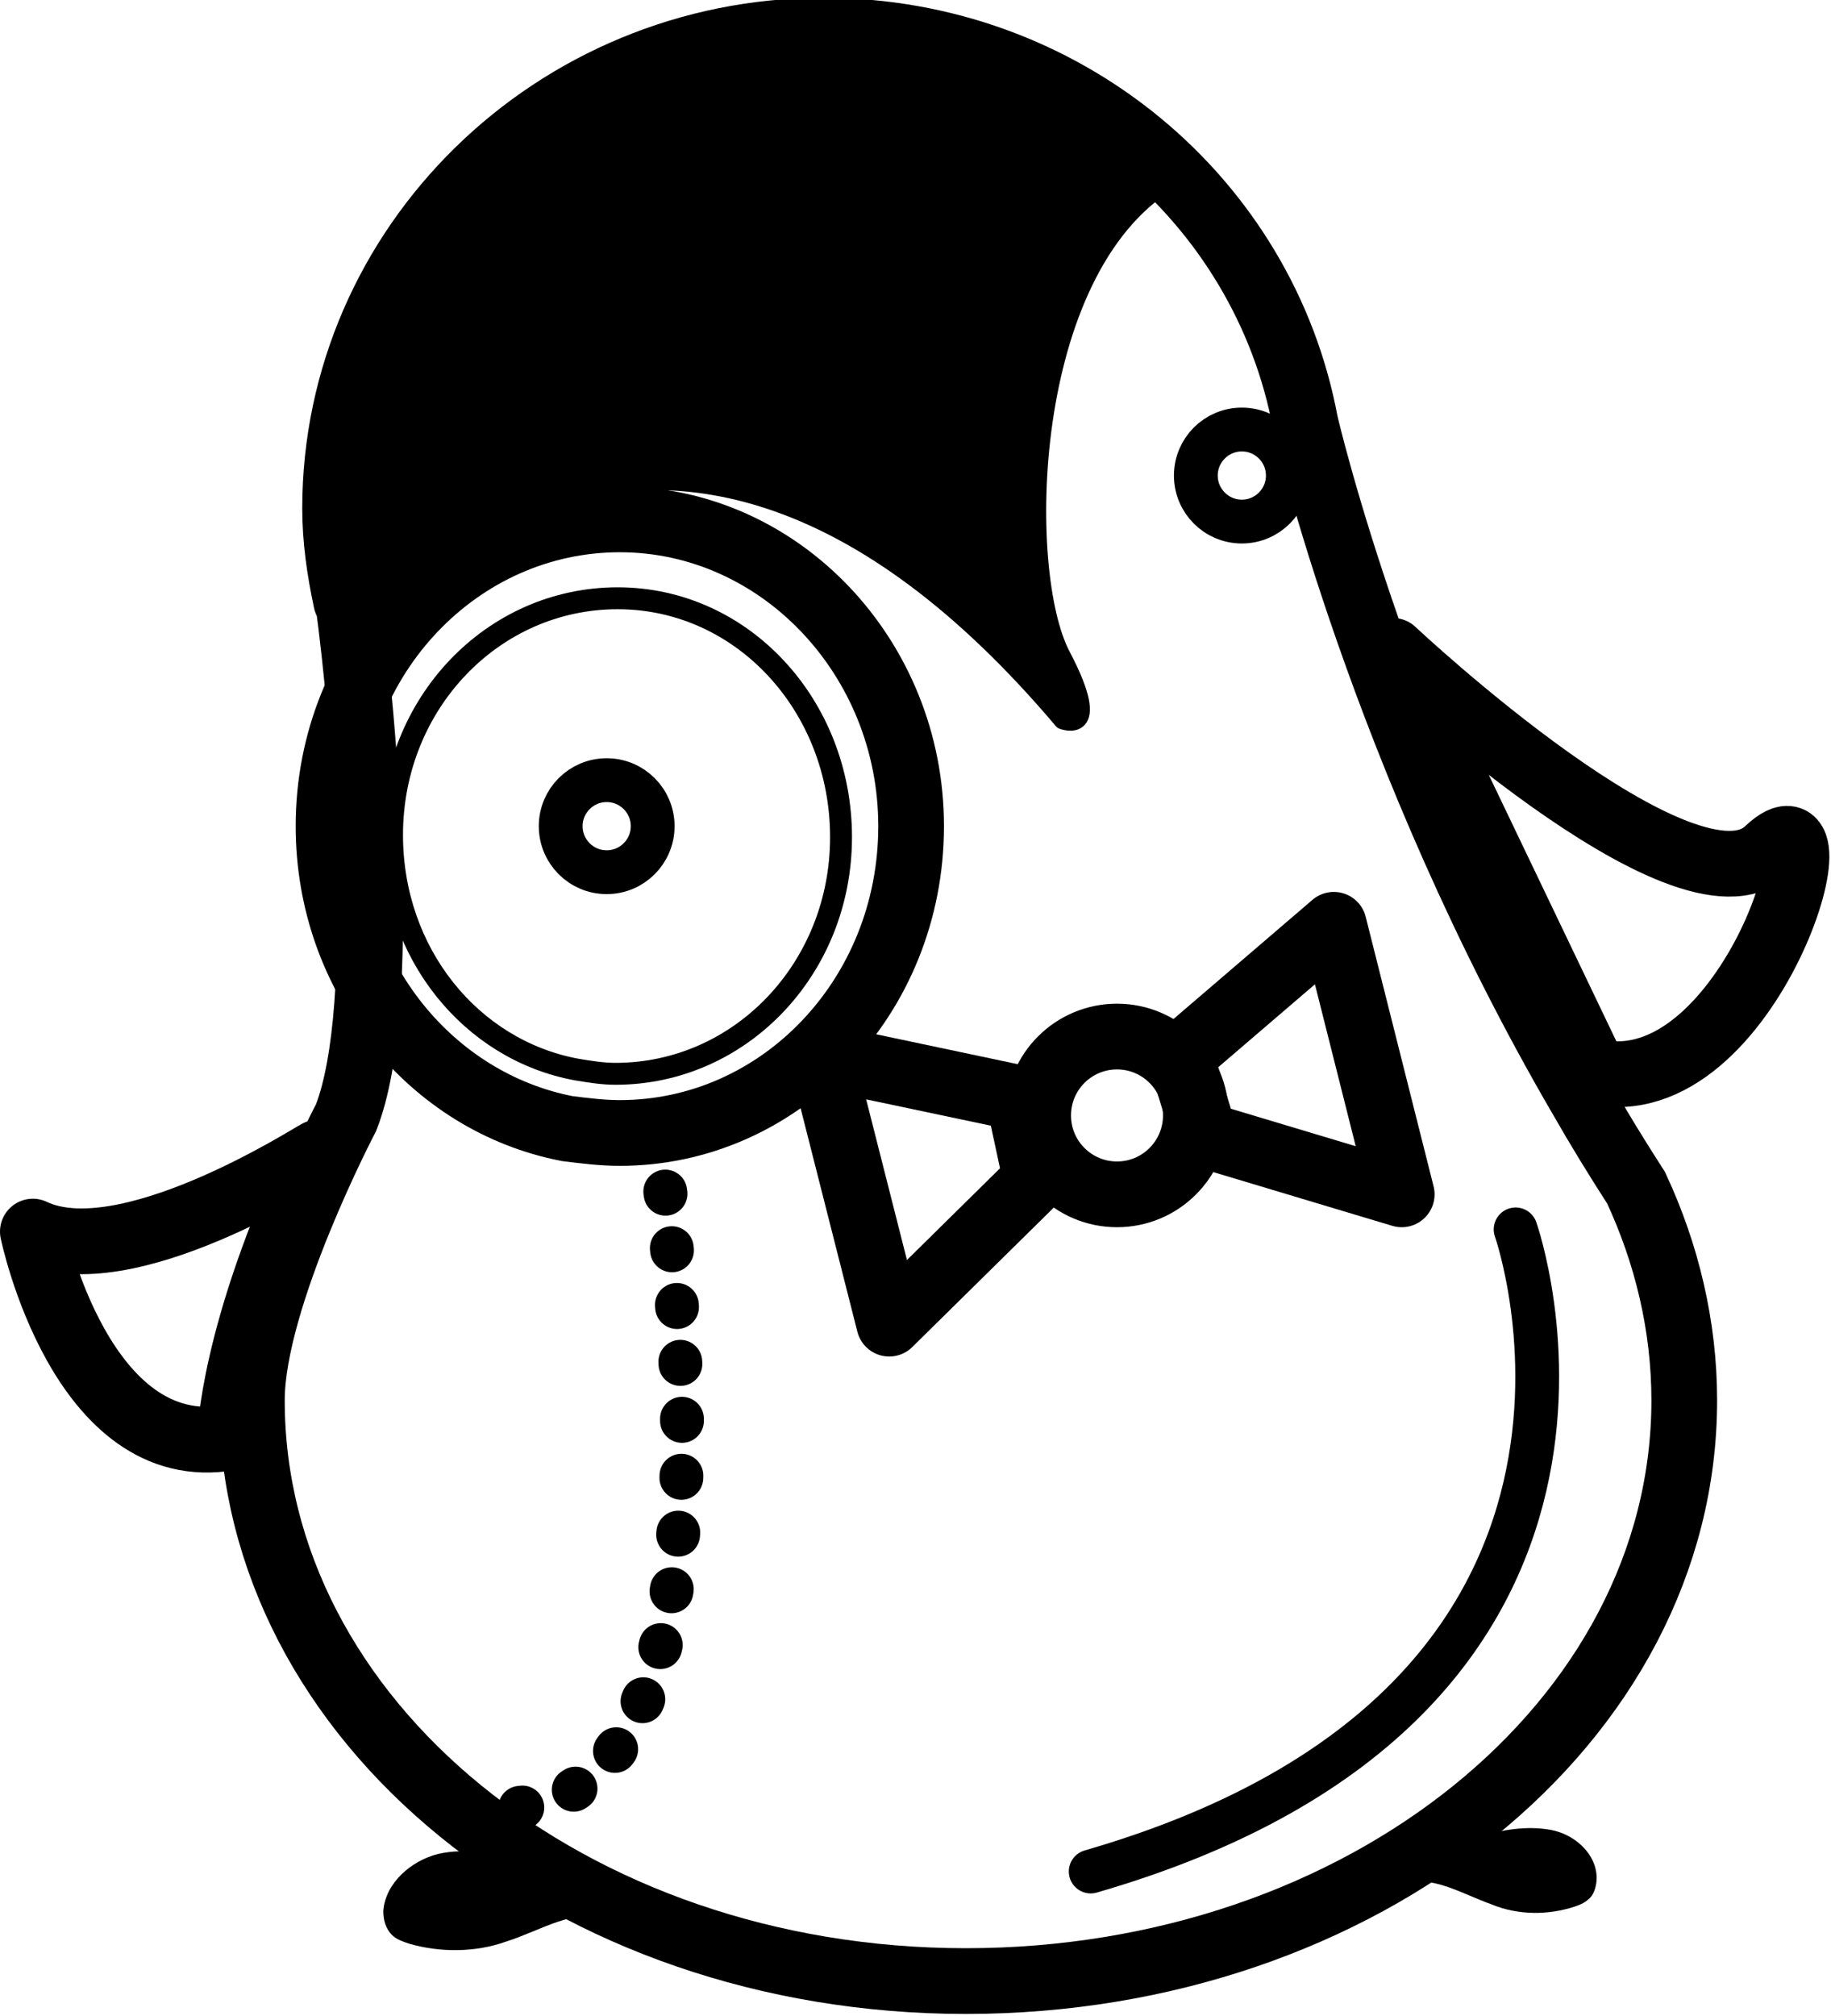 <?xml version="1.0" encoding="utf-8"?>
<!-- Generator: Adobe Illustrator 18.1.0, SVG Export Plug-In . SVG Version: 6.00 Build 0)  -->
<!DOCTYPE svg PUBLIC "-//W3C//DTD SVG 1.1//EN" "http://www.w3.org/Graphics/SVG/1.1/DTD/svg11.dtd">
<svg version="1.1" xmlns="http://www.w3.org/2000/svg" xmlns:xlink="http://www.w3.org/1999/xlink" x="0px" y="0px"
	 viewBox="0 0 83.6 92" enable-background="new 0 0 83.6 92" xml:space="preserve">
<g id="Layer_1">
</g>
<g id="Layer_3">
	<path fill="none" stroke="#000000" stroke-width="3" stroke-miterlimit="10" d="M41.6,37.7c0,7.8-6,14-13.3,14
		c-0.8,0-1.6-0.1-2.4-0.2c-6.2-1.2-10.9-6.9-10.9-13.8c0-7.8,6-14,13.3-14S41.6,30,41.6,37.7z"/>
	<path fill="none" stroke="#000000" stroke-miterlimit="10" d="M38.4,38.2c0,6-4.6,10.8-10.3,10.8c-0.6,0-1.2-0.1-1.8-0.2
		c-4.8-0.9-8.4-5.3-8.4-10.7c0-6,4.6-10.8,10.3-10.8S38.4,32.2,38.4,38.2z"/>
	<circle fill="none" stroke="#000000" stroke-width="2" stroke-miterlimit="10" cx="27.7" cy="37.7" r="2.1"/>
	<circle fill="none" stroke="#000000" stroke-width="2" stroke-miterlimit="10" cx="56.7" cy="21.7" r="2.1"/>
	<path fill="none" stroke="#000000" stroke-width="3" stroke-miterlimit="10" d="M76.9,63.9c0,14.7-14.7,26.5-32.8,26.5
		c-18.1,0-32.6-11.9-32.6-26.5c0-4.7,4.3-12.9,4.3-12.9c2-5.1,0.8-18.3,0.1-23.5c0,0-0.1,0-0.1-0.1c-0.3-1.4-0.5-2.8-0.5-4.2
		c0-12,10-21.8,22.3-21.8c11,0,20.1,7.7,22,17.9l0,0c0,0,3.5,15.2,12.6,30.8c0.8,1.4,1.6,2.7,2.5,4.1C76.1,57.2,76.9,60.5,76.9,63.9
		z"/>
	<path fill="none" stroke="#000000" stroke-width="3" stroke-linecap="round" stroke-linejoin="round" stroke-miterlimit="10" d="
		M14.5,52.6c-0.4,0.2-8.8,5.6-13,3.6c0,0,2.2,10.6,9,9.4C10.5,65.6,10.6,60.8,14.5,52.6z"/>
	<path d="M23.8,84.9c-1.2-0.3-2.5-0.6-3.8-0.3c-1.2,0.3-2.4,1.3-2.5,2.6c0,0.4,0.1,0.8,0.4,1.1c0.2,0.2,0.5,0.3,0.8,0.4
		c1.4,0.4,3,0.4,4.4-0.1c1.6-0.5,3.2-1.6,4.7-1c-1.1-1.4-2.7-2.5-4.4-2.9"/>
	<path d="M67.5,83.8c1.1-0.3,2.2-0.5,3.3-0.3c1.1,0.2,2.1,1.1,2.1,2.2c0,0.3-0.1,0.7-0.3,0.9c-0.2,0.2-0.4,0.3-0.7,0.4
		c-1.2,0.4-2.6,0.4-3.8-0.1c-1.4-0.5-2.8-1.4-4.1-0.9c0.9-1.2,2.3-2.1,3.8-2.5"/>
	<path stroke="#000000" stroke-width="0.75" stroke-linecap="round" stroke-linejoin="round" stroke-miterlimit="10" d="M15.8,29.1
		c0,0,14-18.3,32.7,3.8c0,0,2,0.8,0-3s-1.8-17.5,4.9-21.6c0,0-8.9-10.1-23.6-5.3S15.8,29.1,15.8,29.1z"/>
	<path fill="none" stroke="#000000" stroke-width="2" stroke-linecap="round" stroke-linejoin="round" stroke-miterlimit="10" d="
		M69.2,56.1c0,0,7.6,21.5-19.4,29.3"/>
	<g>
		
			<circle fill="none" stroke="#000000" stroke-width="3" stroke-linecap="round" stroke-linejoin="round" stroke-miterlimit="10" cx="51" cy="50.9" r="3.6"/>
		
			<polygon fill="none" stroke="#000000" stroke-width="3" stroke-linecap="round" stroke-linejoin="round" stroke-miterlimit="10" points="
			53.9,48.2 60.9,42.2 64,54.5 55,51.8 		"/>
		
			<polygon fill="none" stroke="#000000" stroke-width="3" stroke-linecap="round" stroke-linejoin="round" stroke-miterlimit="10" points="
			46.5,50.1 37.5,48.2 40.6,60.4 47.3,53.8 		"/>
	</g>
	<path fill="none" stroke="#000000" stroke-width="3" stroke-linecap="round" stroke-linejoin="round" stroke-miterlimit="10" d="
		M63.6,29.7c0,0,13.4,12.6,17.1,9.1s-0.8,11.7-7.9,10.1L63.6,29.7z"/>
	
		<path fill="none" stroke="#000000" stroke-width="2" stroke-linecap="round" stroke-linejoin="round" stroke-miterlimit="10" stroke-dasharray="0.1,2.5" d="
		M30,51.8c0,0,6.4,37-11.1,29.8"/>
</g>
</svg>
